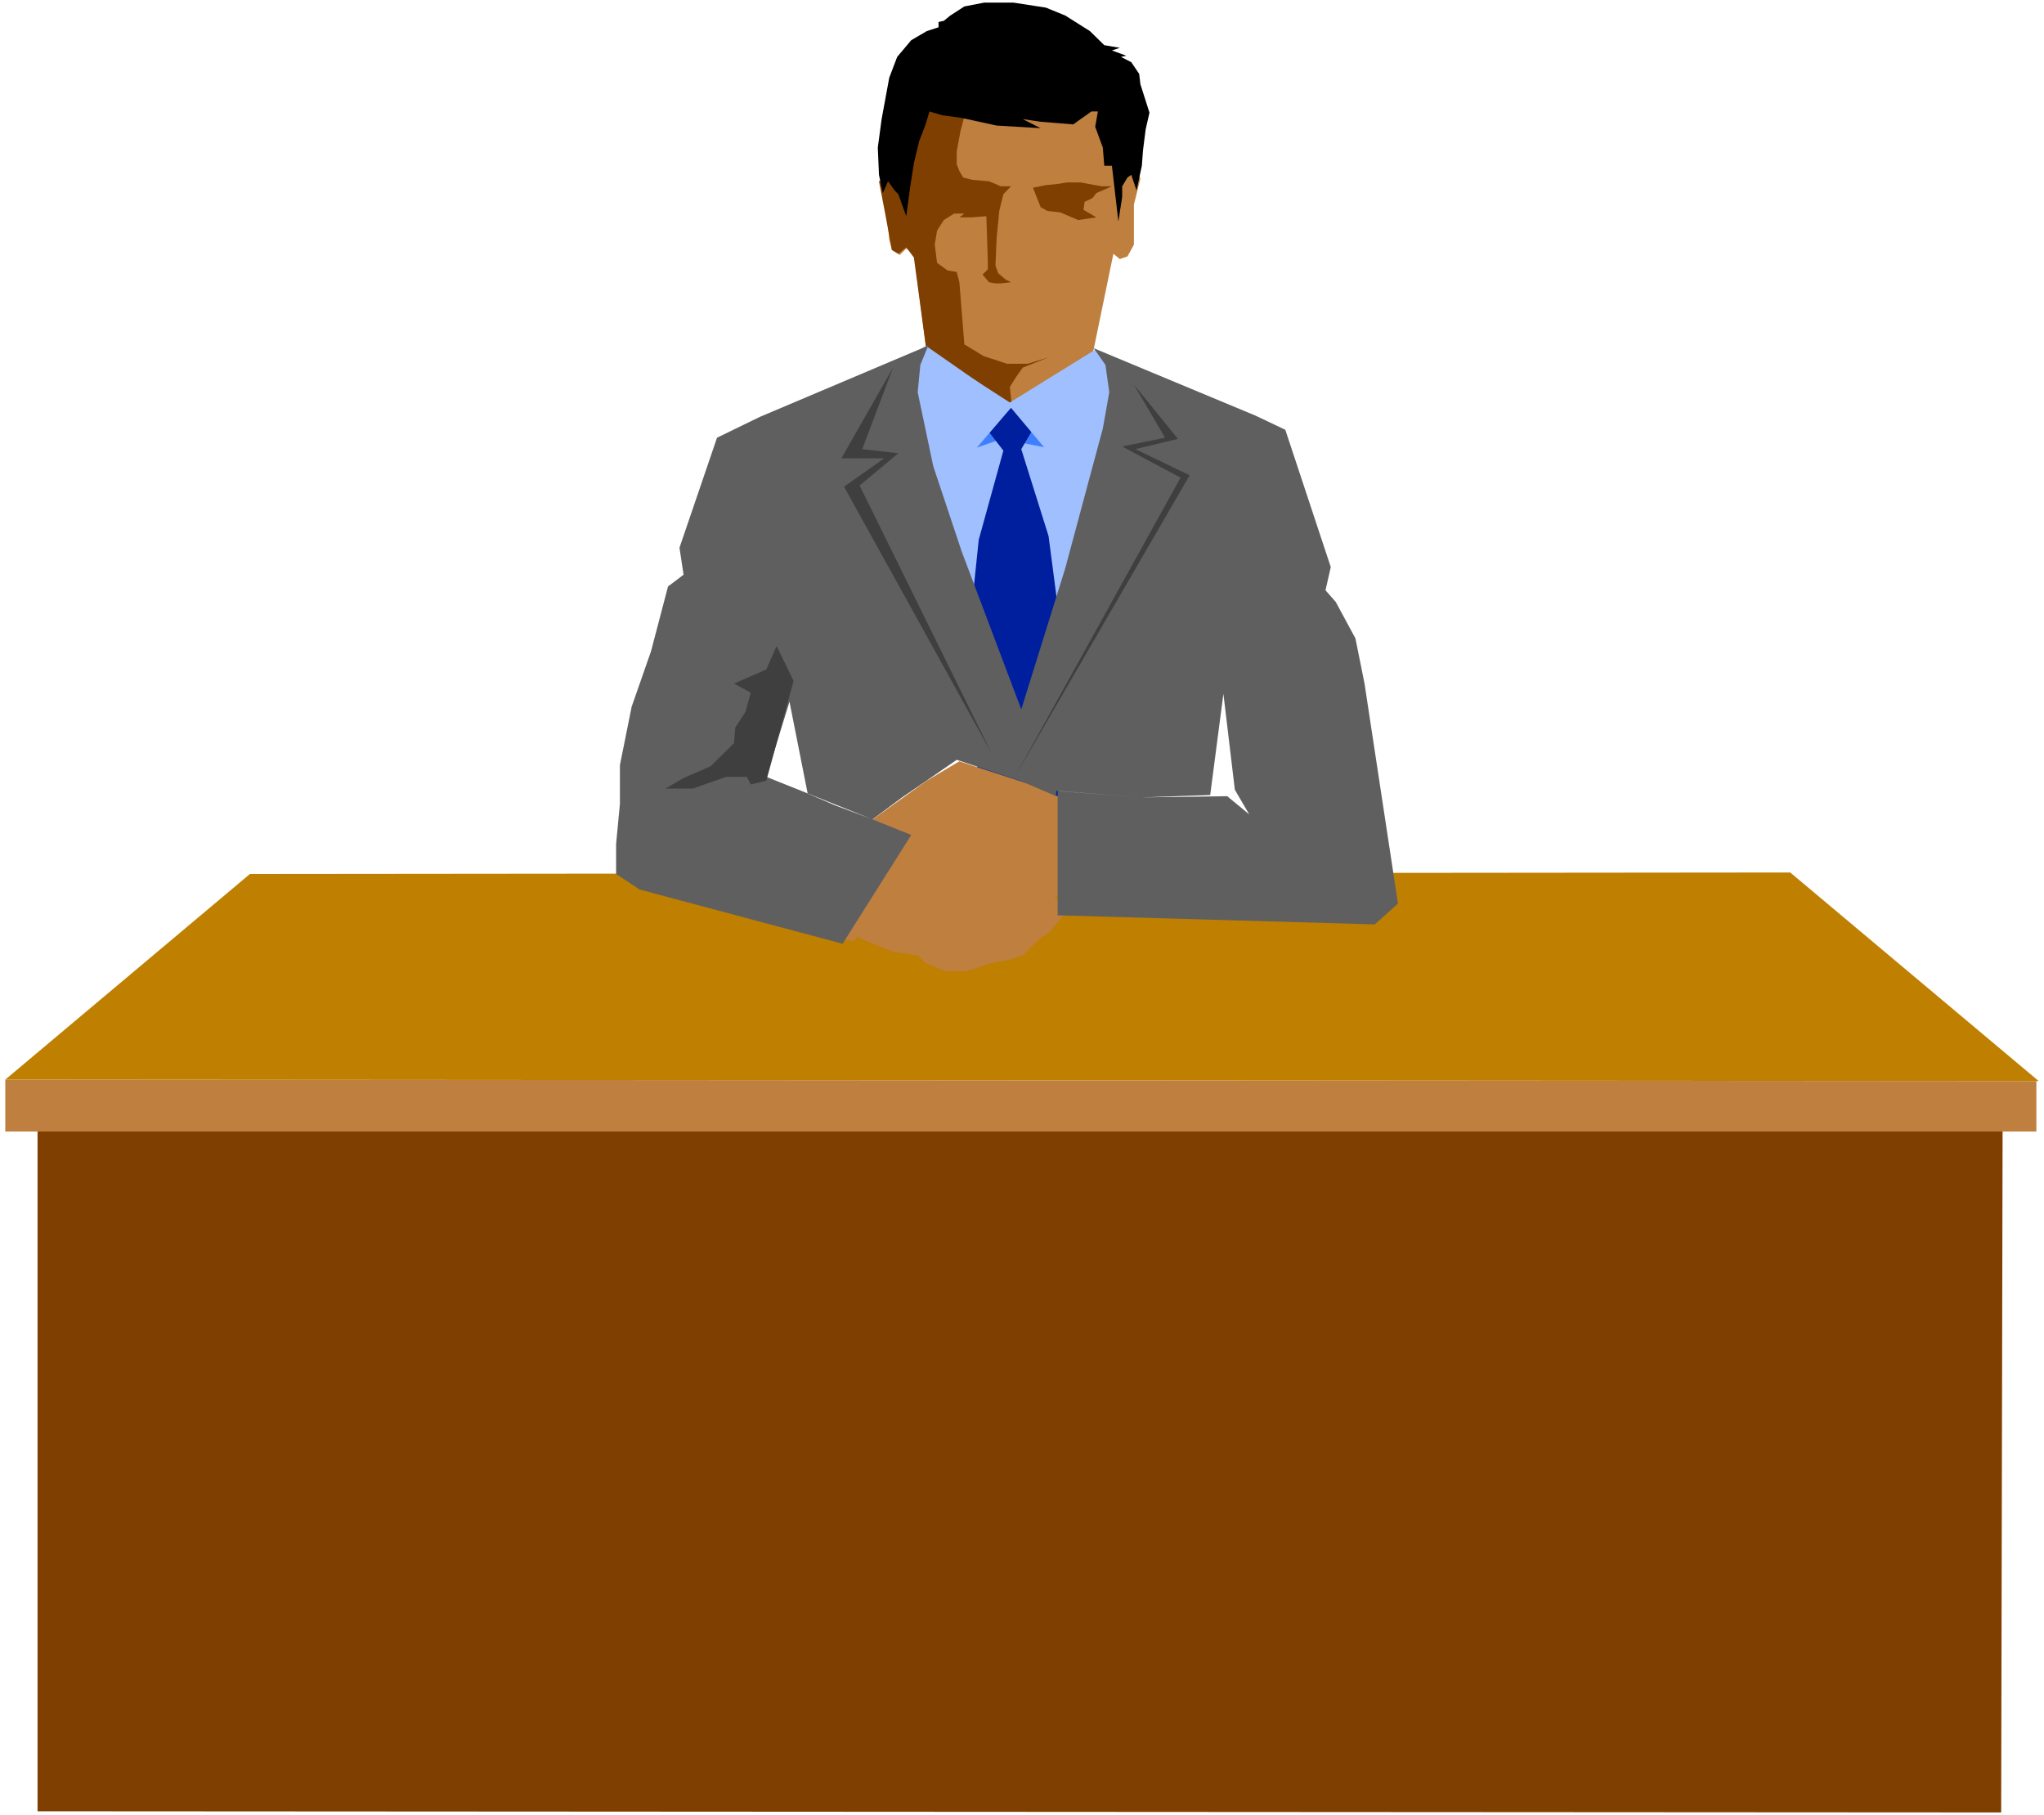 <?xml version="1.0" encoding="UTF-8" standalone="no"?>
<svg
   xmlns:ooo="http://xml.openoffice.org/svg/export"
   xmlns:dc="http://purl.org/dc/elements/1.1/"
   xmlns:cc="http://creativecommons.org/ns#"
   xmlns:rdf="http://www.w3.org/1999/02/22-rdf-syntax-ns#"
   xmlns:svg="http://www.w3.org/2000/svg"
   xmlns="http://www.w3.org/2000/svg"
   xmlns:sodipodi="http://sodipodi.sourceforge.net/DTD/sodipodi-0.dtd"
   xmlns:inkscape="http://www.inkscape.org/namespaces/inkscape"
   version="1.2"
   width="69.67mm"
   height="61.87mm"
   viewBox="0 0 6967 6187"
   preserveAspectRatio="xMidYMid"
   xml:space="preserve"
   id="svg107"
   sodipodi:docname="gent3.svg"
   style="fill-rule:evenodd;stroke-width:28.222;stroke-linejoin:round"
   inkscape:version="0.92.5 (2060ec1f9f, 2020-04-08)"><sodipodi:namedview
   pagecolor="#ffffff"
   bordercolor="#666666"
   borderopacity="1"
   objecttolerance="10"
   gridtolerance="10"
   guidetolerance="10"
   inkscape:pageopacity="0"
   inkscape:pageshadow="2"
   inkscape:window-width="664"
   inkscape:window-height="487"
   id="namedview109"
   showgrid="false"
   inkscape:zoom="0.2102413"
   inkscape:cx="131.67874"
   inkscape:cy="116.90079"
   inkscape:window-x="0"
   inkscape:window-y="0"
   inkscape:window-maximized="0"
   inkscape:current-layer="svg107" />
 <defs
   class="ClipPathGroup"
   id="defs8">
  <clipPath
   id="presentation_clip_path"
   clipPathUnits="userSpaceOnUse">
   <rect
   x="0"
   y="0"
   width="21000"
   height="29700"
   id="rect2" />
  </clipPath>
  <clipPath
   id="presentation_clip_path_shrink"
   clipPathUnits="userSpaceOnUse">
   <rect
   x="21"
   y="29"
   width="20958"
   height="29641"
   id="rect5" />
  </clipPath>
 </defs>
 <defs
   class="TextShapeIndex"
   id="defs12">
  <g
   ooo:slide="id1"
   ooo:id-list="id3"
   id="g10" />
 </defs>
 <defs
   class="EmbeddedBulletChars"
   id="defs44">
  <g
   id="bullet-char-template-57356"
   transform="matrix(4.8828125e-4,0,0,-4.8828125e-4,0,0)">
   <path
   d="M 580,1141 1163,571 580,0 -4,571 Z"
   id="path14"
   inkscape:connector-curvature="0" />
  </g>
  <g
   id="bullet-char-template-57354"
   transform="matrix(4.8828125e-4,0,0,-4.8828125e-4,0,0)">
   <path
   d="M 8,1128 H 1137 V 0 H 8 Z"
   id="path17"
   inkscape:connector-curvature="0" />
  </g>
  <g
   id="bullet-char-template-10146"
   transform="matrix(4.8828125e-4,0,0,-4.8828125e-4,0,0)">
   <path
   d="M 174,0 602,739 174,1481 1456,739 Z M 1358,739 309,1346 659,739 Z"
   id="path20"
   inkscape:connector-curvature="0" />
  </g>
  <g
   id="bullet-char-template-10132"
   transform="matrix(4.8828125e-4,0,0,-4.8828125e-4,0,0)">
   <path
   d="M 2015,739 1276,0 H 717 l 543,543 H 174 v 393 h 1086 l -543,545 h 557 z"
   id="path23"
   inkscape:connector-curvature="0" />
  </g>
  <g
   id="bullet-char-template-10007"
   transform="matrix(4.8828125e-4,0,0,-4.8828125e-4,0,0)">
   <path
   d="m 0,-2 c -7,16 -16,29 -25,39 l 381,530 c -94,256 -141,385 -141,387 0,25 13,38 40,38 9,0 21,-2 34,-5 21,4 42,12 65,25 l 27,-13 111,-251 280,301 64,-25 24,25 c 21,-10 41,-24 62,-43 C 886,937 835,863 770,784 769,783 710,716 594,584 L 774,223 c 0,-27 -21,-55 -63,-84 l 16,-20 C 717,90 699,76 672,76 641,76 570,178 457,381 L 164,-76 c -22,-34 -53,-51 -92,-51 -42,0 -63,17 -64,51 -7,9 -10,24 -10,44 0,9 1,19 2,30 z"
   id="path26"
   inkscape:connector-curvature="0" />
  </g>
  <g
   id="bullet-char-template-10004"
   transform="matrix(4.8828125e-4,0,0,-4.8828125e-4,0,0)">
   <path
   d="M 285,-33 C 182,-33 111,30 74,156 52,228 41,333 41,471 c 0,78 14,145 41,201 34,71 87,106 158,106 53,0 88,-31 106,-94 l 23,-176 c 8,-64 28,-97 59,-98 l 735,706 c 11,11 33,17 66,17 42,0 63,-15 63,-46 V 965 c 0,-36 -10,-64 -30,-84 L 442,47 C 390,-6 338,-33 285,-33 Z"
   id="path29"
   inkscape:connector-curvature="0" />
  </g>
  <g
   id="bullet-char-template-9679"
   transform="matrix(4.8828125e-4,0,0,-4.8828125e-4,0,0)">
   <path
   d="M 813,0 C 632,0 489,54 383,161 276,268 223,411 223,592 c 0,181 53,324 160,431 106,107 249,161 430,161 179,0 323,-54 432,-161 108,-107 162,-251 162,-431 0,-180 -54,-324 -162,-431 C 1136,54 992,0 813,0 Z"
   id="path32"
   inkscape:connector-curvature="0" />
  </g>
  <g
   id="bullet-char-template-8226"
   transform="matrix(4.8828125e-4,0,0,-4.8828125e-4,0,0)">
   <path
   d="m 346,457 c -73,0 -137,26 -191,78 -54,51 -81,114 -81,188 0,73 27,136 81,188 54,52 118,78 191,78 73,0 134,-26 185,-79 51,-51 77,-114 77,-187 0,-75 -25,-137 -76,-188 -50,-52 -112,-78 -186,-78 z"
   id="path35"
   inkscape:connector-curvature="0" />
  </g>
  <g
   id="bullet-char-template-8211"
   transform="matrix(4.8828125e-4,0,0,-4.8828125e-4,0,0)">
   <path
   d="M -4,459 H 1135 V 606 H -4 Z"
   id="path38"
   inkscape:connector-curvature="0" />
  </g>
  <g
   id="bullet-char-template-61548"
   transform="matrix(4.8828125e-4,0,0,-4.8828125e-4,0,0)">
   <path
   d="m 173,740 c 0,163 58,303 173,419 116,115 255,173 419,173 163,0 302,-58 418,-173 116,-116 174,-256 174,-419 0,-163 -58,-303 -174,-418 C 1067,206 928,148 765,148 601,148 462,206 346,322 231,437 173,577 173,740 Z"
   id="path41"
   inkscape:connector-curvature="0" />
  </g>
 </defs>
 <g
   id="g49"
   transform="translate(-7016,-11756)">
  <g
   id="id2"
   class="Master_Slide">
   <g
   id="bg-id2"
   class="Background" />
   <g
   id="bo-id2"
   class="BackgroundObjects" />
  </g>
 </g>
 <g
   class="SlideGroup"
   id="g105"
   transform="translate(-7016,-11756)">
  <g
   id="g103">
   <g
   id="container-id1">
    <g
   id="id1"
   class="Slide"
   clip-path="url(#presentation_clip_path)">
     <g
   class="Page"
   id="g99">
      <g
   class="Graphic"
   id="g97">
       <g
   id="id3">
        <rect
   class="BoundingBox"
   x="7016"
   y="11756"
   width="6967"
   height="6187"
   id="rect51"
   style="fill:none;stroke:none" />
        <defs
   id="defs56">
         <clipPath
   id="clip_path_1"
   clipPathUnits="userSpaceOnUse">
          <path
   d="m 7034,11765 h 6930 v 6177 H 7034 Z"
   id="path53"
   inkscape:connector-curvature="0" />
         </clipPath>
        </defs>
        <g
   clip-path="url(#clip_path_1)"
   id="g94">
         <path
   d="m 7144,15547 v 2383 l 6693,4 5,-2387 z"
   id="path58"
   inkscape:connector-curvature="0"
   style="fill:#7f3f00;stroke:none" />
         <path
   d="m 7034,15436 6923,5 v 172 H 7034 Z"
   id="path60"
   inkscape:connector-curvature="0"
   style="fill:#bf7f3f;stroke:none" />
         <path
   d="m 7868,14735 -834,701 6931,5 -847,-711 z"
   id="path62"
   inkscape:connector-curvature="0"
   style="fill:#bf7f00;stroke:none" />
         <path
   d="m 10096,12122 -13,75 -18,106 -5,75 -26,-22 -18,22 22,97 9,97 9,36 27,17 22,-22 26,18 44,340 291,176 274,-172 71,-344 22,18 26,-9 22,-40 v -137 l 22,-88 -13,-31 -22,13 4,-66 -8,-110 -23,-93 -30,-66 -49,-57 -62,-36 -101,-35 -97,-9 h -71 l -70,9 -84,22 -62,31 -57,48 -36,62 z"
   id="path64"
   inkscape:connector-curvature="0"
   style="fill:#bf7f3f;stroke:none" />
         <path
   d="m 10352,12065 -49,88 -13,49 -13,70 v 44 l 9,23 13,22 31,8 57,5 22,9 18,8 h 22 13 l -26,27 -14,57 -9,93 -4,93 9,26 26,22 18,9 -35,4 h -18 l -22,-4 -22,-26 18,-18 v -27 l -5,-154 -53,4 h -39 l 17,-13 h -35 l -35,22 -23,36 -8,48 8,62 36,26 31,5 9,35 17,212 66,40 40,13 40,13 h 70 l 71,-22 -88,35 -22,31 -22,35 8,76 -291,-190 -44,-327 -26,-35 -27,22 -22,-13 -22,-119 -22,-115 26,-13 27,44 44,-239 z"
   id="path66"
   inkscape:connector-curvature="0"
   style="fill:#7f3f00;stroke:none" />
         <path
   d="m 10537,12396 44,-9 40,-4 31,-5 h 48 l 71,13 h 35 l -53,23 -13,17 -27,13 -4,27 44,26 -62,9 -61,-26 -44,-5 -23,-13 z"
   id="path68"
   inkscape:connector-curvature="0"
   style="fill:#7f3f00;stroke:none" />
         <path
   d="m 10025,12414 -13,-62 -4,-93 13,-97 26,-141 27,-71 48,-57 53,-31 40,-13 v -18 l 18,-4 22,-18 48,-31 93,-18 75,5 110,17 66,27 84,53 49,48 53,9 -27,9 49,18 -18,4 35,18 27,40 4,35 31,97 -13,57 -9,71 -4,53 -18,84 -18,-53 -13,9 -18,30 v 36 l -13,84 -22,-190 h -26 l -5,-62 -26,-71 4,-22 5,-30 h -22 l -62,44 -111,-9 -61,-9 61,31 -150,-9 -119,-26 -66,-9 -44,-13 -13,44 -22,57 -18,75 -13,84 -13,97 -27,-75 -13,-13 -22,-31 z"
   id="path70"
   inkscape:connector-curvature="0"
   style="fill:#000000;stroke:none" />
         <path
   d="m 10171,12934 -106,80 419,1381 388,-1355 -70,-66 -314,181 z"
   id="path72"
   inkscape:connector-curvature="0"
   style="fill:#9fbfff;stroke:none" />
         <path
   d="m 10396,13146 -106,155 141,-49 203,40 -146,-159 z"
   id="path74"
   inkscape:connector-curvature="0"
   style="fill:#3f7fff;stroke:none" />
         <path
   d="m 10462,13146 -84,71 58,75 -84,304 -22,212 8,230 14,507 136,163 137,-194 9,-476 -18,-256 -26,-199 -93,-296 44,-75 z"
   id="path76"
   inkscape:connector-curvature="0"
   style="fill:#001f9f;stroke:none" />
         <path
   d="m 10171,12943 287,185 291,-180 48,26 -154,388 -181,-216 -185,216 -137,-370 z"
   id="path78"
   inkscape:connector-curvature="0"
   style="fill:#9fbfff;stroke:none" />
         <path
   d="m 9928,14594 247,-177 111,-66 242,79 185,80 v 295 l -163,5 -216,4 -106,-35 -79,-35 -66,-18 h -36 l -84,13 -70,5 -84,-9 -13,-36 70,-75 z"
   id="path80"
   inkscape:connector-curvature="0"
   style="fill:#bf7f3f;stroke:none" />
         <path
   d="m 9972,14669 194,-22 137,-18 181,-22 163,260 -53,66 -39,27 -53,53 -40,13 -66,13 -84,27 h -75 l -66,-27 -27,-26 -84,-13 -101,-40 -106,-62 z"
   id="path82"
   inkscape:connector-curvature="0"
   style="fill:#bf7f3f;stroke:none" />
         <path
   d="m 10060,14620 84,13 -216,331 -75,-13 z"
   id="path84"
   inkscape:connector-curvature="0"
   style="fill:#bf7f3f;stroke:none" />
         <path
   d="m 10180,12934 -574,243 -146,71 -128,375 14,92 -53,40 -58,221 -66,189 -40,199 v 132 l -13,137 v 102 l 80,53 692,185 234,-371 -494,-198 79,-256 62,313 93,40 128,48 101,-75 102,-70 84,-58 225,75 114,49 v -18 l 292,22 233,-8 45,-345 39,327 49,84 -75,-62 -291,4 -287,-22 v 424 l 1081,31 79,-71 -114,-750 -31,-154 -67,-124 -35,-40 18,-79 -155,-468 -101,-48 -552,-230 40,57 13,93 -22,124 -44,163 -84,313 -150,481 -203,-538 -97,-291 -53,-252 9,-93 z"
   id="path86"
   inkscape:connector-curvature="0"
   style="fill:#5f5f5f;stroke:none" />
         <path
   d="m 10060,13009 -105,278 123,14 -132,110 450,913 -503,-909 137,-97 h -146 z"
   id="path88"
   inkscape:connector-curvature="0"
   style="fill:#3f3f3f;stroke:none" />
         <path
   d="m 10881,13067 106,181 -146,30 199,106 -565,1020 596,-1028 -185,-89 145,-35 z"
   id="path90"
   inkscape:connector-curvature="0"
   style="fill:#3f3f3f;stroke:none" />
         <path
   d="m 9663,13958 -35,80 -110,48 57,31 -18,66 -35,53 -4,53 -80,79 -92,40 -62,36 h 93 l 114,-40 h 71 l 13,26 53,-13 93,-340 z"
   id="path92"
   inkscape:connector-curvature="0"
   style="fill:#3f3f3f;stroke:none" />
        </g>
       </g>
      </g>
     </g>
    </g>
   </g>
  </g>
 </g>
</svg>